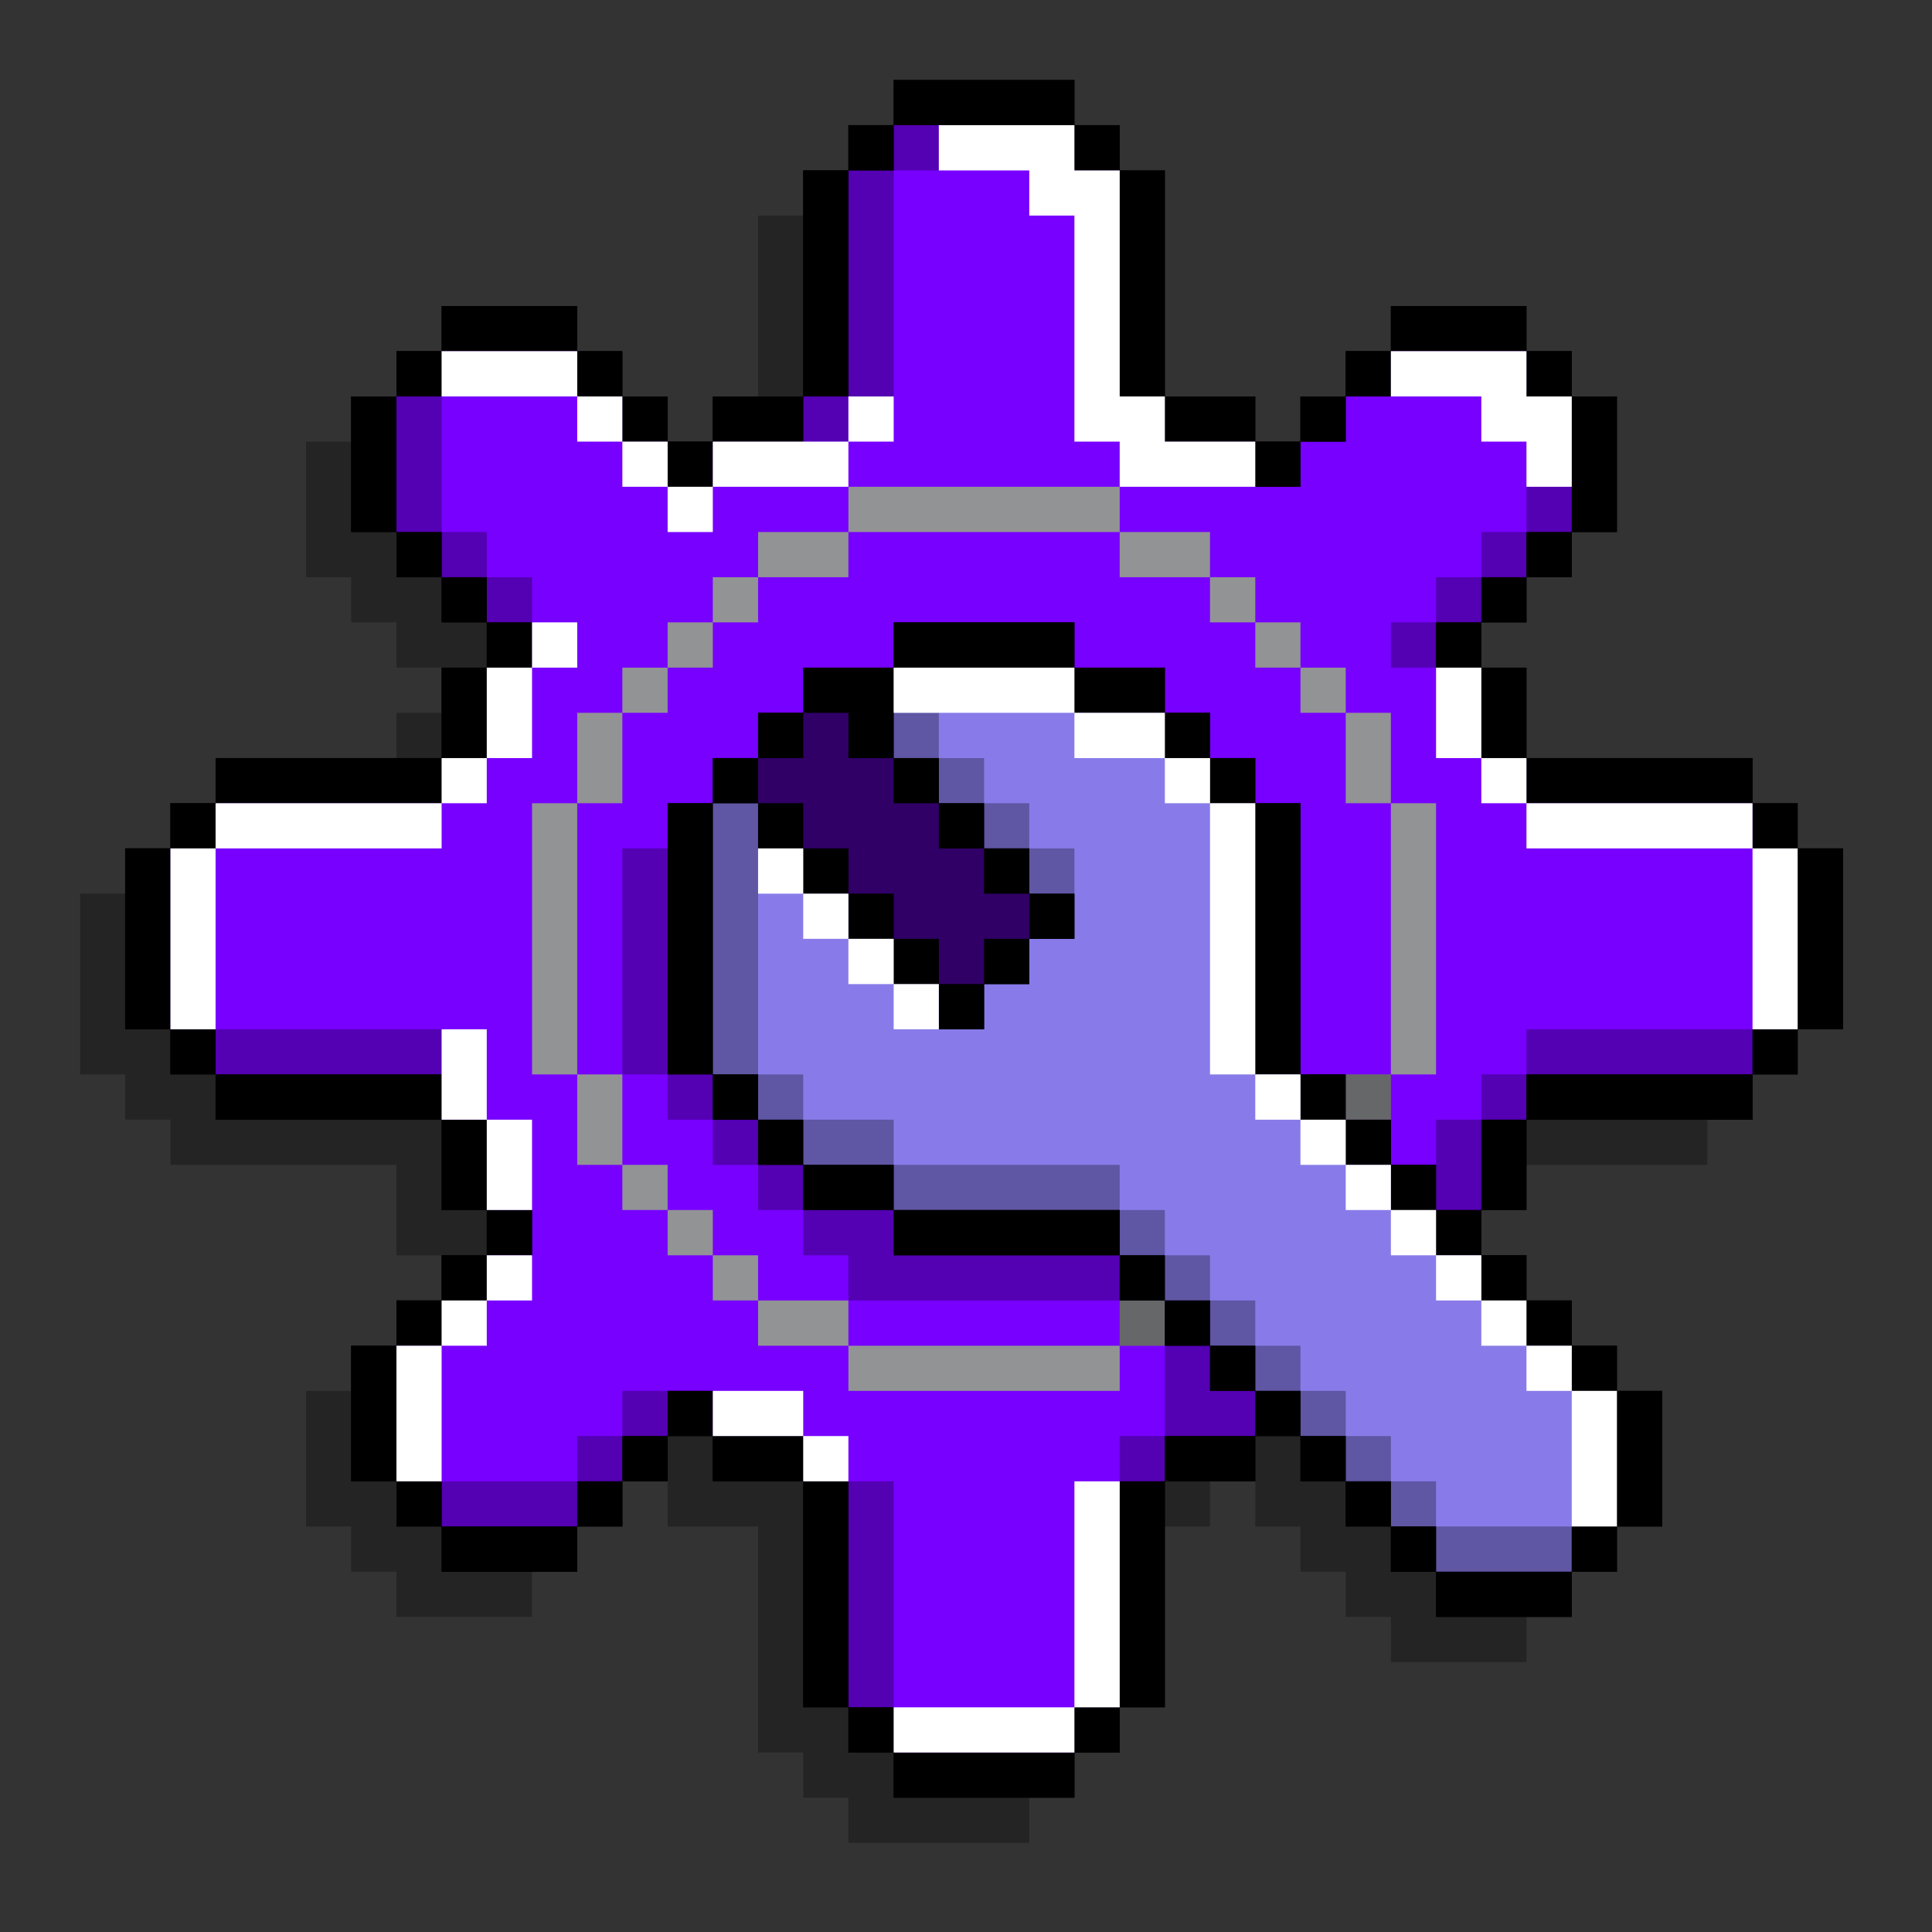 <svg xmlns="http://www.w3.org/2000/svg" xmlns:xlink="http://www.w3.org/1999/xlink" width="80" zoomAndPan="magnify" viewBox="0 0 60 60" height="80" preserveAspectRatio="xMidYMid meet" version="1.0"><rect x="0" y="0" width="60" height="60" fill="#333333" stroke="none"/><defs><filter x="0%" y="0%" width="100%" height="100%" id="e375575263"><feColorMatrix values="0 0 0 0 1 0 0 0 0 1 0 0 0 0 1 0 0 0 1 0" color-interpolation-filters="sRGB"/></filter><clipPath id="e5ccf5bf73"><path d="M 2.484 3 L 56 3 L 56 57.234 L 2.484 57.234 Z M 2.484 3 " clip-rule="nonzero"/></clipPath><mask id="be1b12f11b"><g filter="url(#e375575263)"><rect x="-6" width="72" fill="#000000" y="-6" height="72" fill-opacity="0.3"/></g></mask><clipPath id="29781aa84f"><path d="M 0.484 0.602 L 53.922 0.602 L 53.922 54.234 L 0.484 54.234 Z M 0.484 0.602 " clip-rule="nonzero"/></clipPath><clipPath id="1efd589852"><rect x="0" width="54" y="0" height="55"/></clipPath><clipPath id="74239b8c42"><path d="M 3 2.484 L 57.234 2.484 L 57.234 56 L 3 56 Z M 3 2.484 " clip-rule="nonzero"/></clipPath><clipPath id="1cb6634b52"><path d="M 3 2.484 L 57.234 2.484 L 57.234 56 L 3 56 Z M 3 2.484 " clip-rule="nonzero"/></clipPath><mask id="bf9b1e62b3"><g filter="url(#e375575263)"><rect x="-6" width="72" fill="#000000" y="-6" height="72" fill-opacity="0.3"/></g></mask><clipPath id="3bbe075d4a"><path d="M 0.48 0.602 L 48.719 0.602 L 48.719 50.281 L 0.48 50.281 Z M 0.48 0.602 " clip-rule="nonzero"/></clipPath><clipPath id="5cd85eab37"><rect x="0" width="49" y="0" height="51"/></clipPath><mask id="559e706489"><g filter="url(#e375575263)"><rect x="-6" width="72" fill="#000000" y="-6" height="72" fill-opacity="0.6"/></g></mask><clipPath id="4065943ef5"><path d="M 0.281 0.078 L 9 0.078 L 9 8.719 L 0.281 8.719 Z M 0.281 0.078 " clip-rule="nonzero"/></clipPath><clipPath id="de99c9ebeb"><rect x="0" width="10" y="0" height="9"/></clipPath></defs><g clip-path="url(#e5ccf5bf73)"><g mask="url(#be1b12f11b)"><g transform="matrix(1, 0, 0, 1, 2, 3)"><g clip-path="url(#1efd589852)"><g clip-path="url(#29781aa84f)"><path fill="#000000" d="M 52.426 24.754 L 52.426 23.348 L 51.023 23.348 L 51.023 21.945 L 44.004 21.945 L 44.004 19.137 L 42.598 19.137 L 42.598 17.734 L 44.004 17.734 L 44.004 16.328 L 45.406 16.328 L 45.406 14.926 L 46.812 14.926 L 46.812 10.715 L 45.406 10.715 L 45.406 9.312 L 44.004 9.312 L 44.004 7.906 L 39.793 7.906 L 39.793 9.312 L 38.387 9.312 L 38.387 10.715 L 36.984 10.715 L 36.984 12.117 L 35.578 12.117 L 35.578 10.715 L 32.773 10.715 L 32.773 3.695 L 31.367 3.695 L 31.367 2.293 L 29.965 2.293 L 29.965 0.887 L 24.348 0.887 L 24.348 2.293 L 22.945 2.293 L 22.945 3.695 L 21.543 3.695 L 21.543 10.715 L 18.734 10.715 L 18.734 12.117 L 17.328 12.117 L 17.328 10.715 L 15.926 10.715 L 15.926 9.312 L 14.523 9.312 L 14.523 7.906 L 10.312 7.906 L 10.312 9.312 L 8.906 9.312 L 8.906 10.715 L 7.504 10.715 L 7.504 14.926 L 8.906 14.926 L 8.906 16.328 L 10.312 16.328 L 10.312 17.734 L 11.715 17.734 L 11.715 19.137 L 10.312 19.137 L 10.312 21.945 L 3.293 21.945 L 3.293 23.348 L 1.887 23.348 L 1.887 24.754 L 0.484 24.754 L 0.484 30.367 L 1.887 30.367 L 1.887 31.773 L 3.293 31.773 L 3.293 33.176 L 10.312 33.176 L 10.312 35.984 L 11.715 35.984 L 11.715 37.387 L 10.312 37.387 L 10.312 38.793 L 8.906 38.793 L 8.906 40.195 L 7.504 40.195 L 7.504 44.406 L 8.906 44.406 L 8.906 45.812 L 10.312 45.812 L 10.312 47.215 L 14.523 47.215 L 14.523 45.812 L 15.926 45.812 L 15.926 44.406 L 17.328 44.406 L 17.328 43.004 L 18.734 43.004 L 18.734 44.406 L 21.543 44.406 L 21.543 51.426 L 22.945 51.426 L 22.945 52.828 L 24.348 52.828 L 24.348 54.234 L 29.965 54.234 L 29.965 52.828 L 31.367 52.828 L 31.367 51.426 L 32.773 51.426 L 32.773 44.406 L 35.578 44.406 L 35.578 43.004 L 36.984 43.004 L 36.984 44.406 L 38.387 44.406 L 38.387 45.812 L 39.793 45.812 L 39.793 47.215 L 41.195 47.215 L 41.195 48.617 L 45.406 48.617 L 45.406 47.215 L 46.812 47.215 L 46.812 45.812 L 48.215 45.812 L 48.215 41.598 L 46.812 41.598 L 46.812 40.195 L 45.406 40.195 L 45.406 38.793 L 44.004 38.793 L 44.004 37.387 L 42.598 37.387 L 42.598 35.984 L 44.004 35.984 L 44.004 33.176 L 51.023 33.176 L 51.023 31.773 L 52.426 31.773 L 52.426 30.367 L 53.828 30.367 L 53.828 24.754 Z M 52.426 24.754 " fill-opacity="1" fill-rule="nonzero"/></g></g></g></g></g><g clip-path="url(#74239b8c42)"><path fill="#000000" d="M 55.828 26.348 L 55.828 24.945 L 54.426 24.945 L 54.426 23.543 L 47.406 23.543 L 47.406 20.734 L 46.004 20.734 L 46.004 19.328 L 47.406 19.328 L 47.406 17.926 L 48.812 17.926 L 48.812 16.523 L 50.215 16.523 L 50.215 12.312 L 48.812 12.312 L 48.812 10.906 L 47.406 10.906 L 47.406 9.504 L 43.195 9.504 L 43.195 10.906 L 41.793 10.906 L 41.793 12.312 L 40.387 12.312 L 40.387 13.715 L 38.984 13.715 L 38.984 12.312 L 36.176 12.312 L 36.176 5.293 L 34.773 5.293 L 34.773 3.887 L 33.367 3.887 L 33.367 2.484 L 27.754 2.484 L 27.754 3.887 L 26.348 3.887 L 26.348 5.293 L 24.945 5.293 L 24.945 12.312 L 22.137 12.312 L 22.137 13.715 L 20.734 13.715 L 20.734 12.312 L 19.328 12.312 L 19.328 10.906 L 17.926 10.906 L 17.926 9.504 L 13.715 9.504 L 13.715 10.906 L 12.312 10.906 L 12.312 12.312 L 10.906 12.312 L 10.906 16.523 L 12.312 16.523 L 12.312 17.926 L 13.715 17.926 L 13.715 19.328 L 15.117 19.328 L 15.117 20.734 L 13.715 20.734 L 13.715 23.543 L 6.695 23.543 L 6.695 24.945 L 5.293 24.945 L 5.293 26.348 L 3.887 26.348 L 3.887 31.965 L 5.293 31.965 L 5.293 33.367 L 6.695 33.367 L 6.695 34.773 L 13.715 34.773 L 13.715 37.578 L 15.117 37.578 L 15.117 38.984 L 13.715 38.984 L 13.715 40.387 L 12.312 40.387 L 12.312 41.793 L 10.906 41.793 L 10.906 46.004 L 12.312 46.004 L 12.312 47.406 L 13.715 47.406 L 13.715 48.812 L 17.926 48.812 L 17.926 47.406 L 19.328 47.406 L 19.328 46.004 L 20.734 46.004 L 20.734 44.598 L 22.137 44.598 L 22.137 46.004 L 24.945 46.004 L 24.945 53.023 L 26.348 53.023 L 26.348 54.426 L 27.754 54.426 L 27.754 55.828 L 33.367 55.828 L 33.367 54.426 L 34.773 54.426 L 34.773 53.023 L 36.176 53.023 L 36.176 46.004 L 38.984 46.004 L 38.984 44.598 L 40.387 44.598 L 40.387 46.004 L 41.793 46.004 L 41.793 47.406 L 43.195 47.406 L 43.195 48.812 L 44.598 48.812 L 44.598 50.215 L 48.812 50.215 L 48.812 48.812 L 50.215 48.812 L 50.215 47.406 L 51.617 47.406 L 51.617 43.195 L 50.215 43.195 L 50.215 41.793 L 48.812 41.793 L 48.812 40.387 L 47.406 40.387 L 47.406 38.984 L 46.004 38.984 L 46.004 37.578 L 47.406 37.578 L 47.406 34.773 L 54.426 34.773 L 54.426 33.367 L 55.828 33.367 L 55.828 31.965 L 57.234 31.965 L 57.234 26.348 Z M 55.828 26.348 " fill-opacity="1" fill-rule="nonzero"/></g><path fill="#887be9" d="M 48.812 43.195 L 48.812 41.793 L 47.406 41.793 L 47.406 40.387 L 46.004 40.387 L 46.004 38.984 L 44.598 38.984 L 44.598 37.578 L 43.195 37.578 L 43.195 36.176 L 41.793 36.176 L 41.793 34.773 L 40.387 34.773 L 40.387 33.367 L 38.984 33.367 L 38.984 24.945 L 37.578 24.945 L 37.578 23.543 L 36.176 23.543 L 36.176 22.137 L 33.367 22.137 L 33.367 20.734 L 27.754 20.734 L 27.754 23.543 L 29.156 23.543 L 29.156 24.945 L 30.562 24.945 L 30.562 26.348 L 31.965 26.348 L 31.965 27.754 L 33.367 27.754 L 33.367 29.156 L 31.965 29.156 L 31.965 30.562 L 30.562 30.562 L 30.562 31.965 L 29.156 31.965 L 29.156 30.562 L 27.754 30.562 L 27.754 29.156 L 26.348 29.156 L 26.348 27.754 L 24.945 27.754 L 24.945 26.348 L 23.543 26.348 L 23.543 24.945 L 22.137 24.945 L 22.137 33.367 L 23.543 33.367 L 23.543 34.773 L 24.945 34.773 L 24.945 36.176 L 27.754 36.176 L 27.754 37.578 L 34.773 37.578 L 34.773 38.984 L 36.176 38.984 L 36.176 40.387 L 37.578 40.387 L 37.578 41.793 L 38.984 41.793 L 38.984 43.195 L 40.387 43.195 L 40.387 44.598 L 41.793 44.598 L 41.793 46.004 L 43.195 46.004 L 43.195 47.406 L 44.598 47.406 L 44.598 48.812 L 48.812 48.812 L 48.812 47.406 L 50.215 47.406 L 50.215 43.195 Z M 48.812 43.195 " fill-opacity="1" fill-rule="nonzero"/><path fill="#7700ff" d="M 31.965 27.754 L 31.965 29.156 L 30.562 29.156 L 30.562 30.562 L 29.156 30.562 L 29.156 29.156 L 27.754 29.156 L 27.754 27.754 L 26.348 27.754 L 26.348 26.348 L 24.945 26.348 L 24.945 24.945 L 23.543 24.945 L 23.543 23.543 L 24.945 23.543 L 24.945 22.137 L 26.348 22.137 L 26.348 23.543 L 27.754 23.543 L 27.754 24.945 L 29.156 24.945 L 29.156 26.348 L 30.562 26.348 L 30.562 27.754 Z M 31.965 27.754 " fill-opacity="1" fill-rule="nonzero"/><path fill="#7700ff" d="M 54.426 26.348 L 54.426 24.945 L 47.406 24.945 L 47.406 23.543 L 46.004 23.543 L 46.004 20.734 L 44.598 20.734 L 44.598 19.328 L 46.004 19.328 L 46.004 17.926 L 47.406 17.926 L 47.406 16.523 L 48.812 16.523 L 48.812 12.312 L 47.406 12.312 L 47.406 10.906 L 43.195 10.906 L 43.195 12.312 L 41.793 12.312 L 41.793 13.715 L 40.387 13.715 L 40.387 15.117 L 38.984 15.117 L 38.984 13.715 L 36.176 13.715 L 36.176 12.312 L 34.773 12.312 L 34.773 5.293 L 33.367 5.293 L 33.367 3.887 L 27.754 3.887 L 27.754 5.293 L 26.348 5.293 L 26.348 12.312 L 24.945 12.312 L 24.945 13.715 L 22.137 13.715 L 22.137 15.117 L 20.734 15.117 L 20.734 13.715 L 19.328 13.715 L 19.328 12.312 L 17.926 12.312 L 17.926 10.906 L 13.715 10.906 L 13.715 12.312 L 12.312 12.312 L 12.312 16.523 L 13.715 16.523 L 13.715 17.926 L 15.117 17.926 L 15.117 19.328 L 16.523 19.328 L 16.523 20.734 L 15.117 20.734 L 15.117 23.543 L 13.715 23.543 L 13.715 24.945 L 6.695 24.945 L 6.695 26.348 L 5.293 26.348 L 5.293 31.965 L 6.695 31.965 L 6.695 33.367 L 13.715 33.367 L 13.715 34.773 L 15.117 34.773 L 15.117 37.578 L 16.523 37.578 L 16.523 38.984 L 15.117 38.984 L 15.117 40.387 L 13.715 40.387 L 13.715 41.793 L 12.312 41.793 L 12.312 46.004 L 13.715 46.004 L 13.715 47.406 L 17.926 47.406 L 17.926 46.004 L 19.328 46.004 L 19.328 44.598 L 20.734 44.598 L 20.734 43.195 L 22.137 43.195 L 22.137 44.598 L 24.945 44.598 L 24.945 46.004 L 26.348 46.004 L 26.348 53.023 L 27.754 53.023 L 27.754 54.426 L 33.367 54.426 L 33.367 53.023 L 34.773 53.023 L 34.773 46.004 L 36.176 46.004 L 36.176 44.598 L 38.984 44.598 L 38.984 43.195 L 37.578 43.195 L 37.578 41.793 L 36.176 41.793 L 36.176 40.387 L 34.773 40.387 L 34.773 38.984 L 27.754 38.984 L 27.754 37.578 L 24.945 37.578 L 24.945 36.176 L 23.543 36.176 L 23.543 34.773 L 22.137 34.773 L 22.137 33.367 L 20.734 33.367 L 20.734 24.945 L 22.137 24.945 L 22.137 23.543 L 23.543 23.543 L 23.543 22.137 L 24.945 22.137 L 24.945 20.734 L 27.754 20.734 L 27.754 19.328 L 33.367 19.328 L 33.367 20.734 L 36.176 20.734 L 36.176 22.137 L 37.578 22.137 L 37.578 23.543 L 38.984 23.543 L 38.984 24.945 L 40.387 24.945 L 40.387 33.367 L 41.793 33.367 L 41.793 34.773 L 43.195 34.773 L 43.195 36.176 L 44.598 36.176 L 44.598 37.578 L 46.004 37.578 L 46.004 34.773 L 47.406 34.773 L 47.406 33.367 L 54.426 33.367 L 54.426 31.965 L 55.828 31.965 L 55.828 26.348 Z M 54.426 26.348 " fill-opacity="1" fill-rule="nonzero"/><path fill="#929394" d="M 44.598 24.945 L 44.598 33.367 L 43.195 33.367 L 43.195 24.945 Z M 41.793 34.773 L 43.195 34.773 L 43.195 33.367 L 41.793 33.367 Z M 43.195 22.137 L 41.793 22.137 L 41.793 24.945 L 43.195 24.945 Z M 40.387 20.734 L 40.387 22.137 L 41.793 22.137 L 41.793 20.734 Z M 38.984 19.328 L 38.984 20.734 L 40.387 20.734 L 40.387 19.328 Z M 37.578 17.926 L 37.578 19.328 L 38.984 19.328 L 38.984 17.926 Z M 36.176 16.523 L 34.773 16.523 L 34.773 17.926 L 37.578 17.926 L 37.578 16.523 Z M 36.176 40.387 L 34.773 40.387 L 34.773 41.793 L 36.176 41.793 Z M 33.367 15.117 L 26.348 15.117 L 26.348 16.523 L 34.773 16.523 L 34.773 15.117 Z M 27.754 43.195 L 34.773 43.195 L 34.773 41.793 L 26.348 41.793 L 26.348 43.195 Z M 24.945 41.793 L 26.348 41.793 L 26.348 40.387 L 23.543 40.387 L 23.543 41.793 Z M 23.543 16.523 L 23.543 17.926 L 26.348 17.926 L 26.348 16.523 Z M 23.543 40.387 L 23.543 38.984 L 22.137 38.984 L 22.137 40.387 Z M 22.137 19.328 L 23.543 19.328 L 23.543 17.926 L 22.137 17.926 Z M 22.137 38.984 L 22.137 37.578 L 20.734 37.578 L 20.734 38.984 Z M 20.734 20.734 L 22.137 20.734 L 22.137 19.328 L 20.734 19.328 Z M 20.734 37.578 L 20.734 36.176 L 19.328 36.176 L 19.328 37.578 Z M 19.328 22.137 L 20.734 22.137 L 20.734 20.734 L 19.328 20.734 Z M 17.926 36.176 L 19.328 36.176 L 19.328 33.367 L 17.926 33.367 Z M 17.926 23.543 L 17.926 24.945 L 19.328 24.945 L 19.328 22.137 L 17.926 22.137 Z M 16.523 26.348 L 16.523 33.367 L 17.926 33.367 L 17.926 24.945 L 16.523 24.945 Z M 16.523 26.348 " fill-opacity="1" fill-rule="nonzero"/><g clip-path="url(#1cb6634b52)"><path fill="#000000" d="M 57.234 26.348 L 57.234 31.965 L 55.828 31.965 L 55.828 26.348 Z M 50.215 43.195 L 50.215 41.793 L 48.812 41.793 L 48.812 43.195 Z M 48.812 41.793 L 48.812 40.387 L 47.406 40.387 L 47.406 41.793 Z M 48.812 24.945 L 54.426 24.945 L 54.426 23.543 L 47.406 23.543 L 47.406 24.945 Z M 47.406 17.926 L 48.812 17.926 L 48.812 16.523 L 47.406 16.523 Z M 48.812 12.312 L 48.812 10.906 L 47.406 10.906 L 47.406 12.312 Z M 47.406 40.387 L 47.406 38.984 L 46.004 38.984 L 46.004 40.387 Z M 46.004 36.176 L 46.004 37.578 L 47.406 37.578 L 47.406 34.773 L 46.004 34.773 Z M 46.004 23.543 L 47.406 23.543 L 47.406 20.734 L 46.004 20.734 Z M 46.004 19.328 L 47.406 19.328 L 47.406 17.926 L 46.004 17.926 Z M 44.598 38.984 L 46.004 38.984 L 46.004 37.578 L 44.598 37.578 Z M 44.598 20.734 L 46.004 20.734 L 46.004 19.328 L 44.598 19.328 Z M 43.195 47.406 L 43.195 48.812 L 44.598 48.812 L 44.598 47.406 Z M 41.793 46.004 L 41.793 47.406 L 43.195 47.406 L 43.195 46.004 Z M 43.195 10.906 L 41.793 10.906 L 41.793 12.312 L 43.195 12.312 Z M 40.387 44.598 L 40.387 46.004 L 41.793 46.004 L 41.793 44.598 Z M 41.793 12.312 L 40.387 12.312 L 40.387 13.715 L 41.793 13.715 Z M 38.984 43.195 L 38.984 44.598 L 40.387 44.598 L 40.387 43.195 Z M 38.984 27.754 L 38.984 33.367 L 40.387 33.367 L 40.387 24.945 L 38.984 24.945 Z M 38.984 24.945 L 38.984 23.543 L 37.578 23.543 L 37.578 24.945 Z M 36.176 44.598 L 36.176 46.004 L 38.984 46.004 L 38.984 44.598 Z M 37.578 23.543 L 37.578 22.137 L 36.176 22.137 L 36.176 23.543 Z M 34.773 47.406 L 34.773 53.023 L 36.176 53.023 L 36.176 46.004 L 34.773 46.004 Z M 34.773 8.098 L 34.773 12.312 L 36.176 12.312 L 36.176 5.293 L 34.773 5.293 Z M 34.773 22.137 L 36.176 22.137 L 36.176 20.734 L 33.367 20.734 L 33.367 22.137 Z M 30.562 54.426 L 27.754 54.426 L 27.754 55.828 L 33.367 55.828 L 33.367 54.426 Z M 30.562 20.734 L 33.367 20.734 L 33.367 19.328 L 27.754 19.328 L 27.754 20.734 Z M 26.348 36.176 L 24.945 36.176 L 24.945 37.578 L 27.754 37.578 L 27.754 36.176 Z M 26.348 50.215 L 26.348 46.004 L 24.945 46.004 L 24.945 53.023 L 26.348 53.023 Z M 26.348 10.906 L 26.348 5.293 L 24.945 5.293 L 24.945 12.312 L 26.348 12.312 Z M 23.543 44.598 L 22.137 44.598 L 22.137 46.004 L 24.945 46.004 L 24.945 44.598 Z M 23.543 34.773 L 23.543 36.176 L 24.945 36.176 L 24.945 34.773 Z M 24.945 22.137 L 23.543 22.137 L 23.543 23.543 L 24.945 23.543 Z M 22.137 33.367 L 22.137 34.773 L 23.543 34.773 L 23.543 33.367 Z M 23.543 23.543 L 22.137 23.543 L 22.137 24.945 L 23.543 24.945 Z M 20.734 43.195 L 20.734 44.598 L 22.137 44.598 L 22.137 43.195 Z M 22.137 30.562 L 22.137 24.945 L 20.734 24.945 L 20.734 33.367 L 22.137 33.367 Z M 19.328 46.004 L 20.734 46.004 L 20.734 44.598 L 19.328 44.598 Z M 20.734 13.715 L 20.734 12.312 L 19.328 12.312 L 19.328 13.715 Z M 17.926 47.406 L 19.328 47.406 L 19.328 46.004 L 17.926 46.004 Z M 19.328 12.312 L 19.328 10.906 L 17.926 10.906 L 17.926 12.312 Z M 16.523 37.578 L 15.117 37.578 L 15.117 38.984 L 16.523 38.984 Z M 16.523 19.328 L 15.117 19.328 L 15.117 20.734 L 16.523 20.734 Z M 15.117 38.984 L 13.715 38.984 L 13.715 40.387 L 15.117 40.387 Z M 15.117 34.773 L 13.715 34.773 L 13.715 37.578 L 15.117 37.578 Z M 15.117 22.137 L 15.117 20.734 L 13.715 20.734 L 13.715 23.543 L 15.117 23.543 Z M 13.715 17.926 L 13.715 19.328 L 15.117 19.328 L 15.117 17.926 Z M 12.312 46.004 L 12.312 47.406 L 13.715 47.406 L 13.715 46.004 Z M 13.715 40.387 L 12.312 40.387 L 12.312 41.793 L 13.715 41.793 Z M 12.312 33.367 L 6.695 33.367 L 6.695 34.773 L 13.715 34.773 L 13.715 33.367 Z M 12.312 16.523 L 12.312 17.926 L 13.715 17.926 L 13.715 16.523 Z M 13.715 10.906 L 12.312 10.906 L 12.312 12.312 L 13.715 12.312 Z M 9.504 24.945 L 13.715 24.945 L 13.715 23.543 L 6.695 23.543 L 6.695 24.945 Z M 12.312 13.715 L 12.312 12.312 L 10.906 12.312 L 10.906 16.523 L 12.312 16.523 Z M 16.523 10.906 L 17.926 10.906 L 17.926 9.504 L 13.715 9.504 L 13.715 10.906 Z M 22.137 15.117 L 22.137 13.715 L 20.734 13.715 L 20.734 15.117 Z M 34.773 5.293 L 34.773 3.887 L 33.367 3.887 L 33.367 5.293 Z M 37.578 13.715 L 38.984 13.715 L 38.984 12.312 L 36.176 12.312 L 36.176 13.715 Z M 30.562 3.887 L 33.367 3.887 L 33.367 2.484 L 27.754 2.484 L 27.754 3.887 Z M 27.754 3.887 L 26.348 3.887 L 26.348 5.293 L 27.754 5.293 Z M 24.945 13.715 L 24.945 12.312 L 22.137 12.312 L 22.137 13.715 Z M 48.812 15.117 L 48.812 16.523 L 50.215 16.523 L 50.215 12.312 L 48.812 12.312 Z M 55.828 26.348 L 55.828 24.945 L 54.426 24.945 L 54.426 26.348 Z M 46.004 10.906 L 47.406 10.906 L 47.406 9.504 L 43.195 9.504 L 43.195 10.906 Z M 40.387 15.117 L 40.387 13.715 L 38.984 13.715 L 38.984 15.117 Z M 29.156 31.965 L 30.562 31.965 L 30.562 30.562 L 29.156 30.562 Z M 30.562 30.562 L 31.965 30.562 L 31.965 29.156 L 30.562 29.156 Z M 26.348 23.543 L 27.754 23.543 L 27.754 20.734 L 24.945 20.734 L 24.945 22.137 L 26.348 22.137 Z M 34.773 38.984 L 34.773 40.387 L 36.176 40.387 L 36.176 38.984 Z M 30.562 26.348 L 30.562 24.945 L 29.156 24.945 L 29.156 26.348 Z M 29.156 24.945 L 29.156 23.543 L 27.754 23.543 L 27.754 24.945 Z M 31.965 27.754 L 31.965 26.348 L 30.562 26.348 L 30.562 27.754 Z M 36.176 40.387 L 36.176 41.793 L 37.578 41.793 L 37.578 40.387 Z M 33.367 37.578 L 27.754 37.578 L 27.754 38.984 L 34.773 38.984 L 34.773 37.578 Z M 50.215 46.004 L 50.215 47.406 L 51.617 47.406 L 51.617 43.195 L 50.215 43.195 Z M 51.617 33.367 L 47.406 33.367 L 47.406 34.773 L 54.426 34.773 L 54.426 33.367 Z M 37.578 41.793 L 37.578 43.195 L 38.984 43.195 L 38.984 41.793 Z M 54.426 33.367 L 55.828 33.367 L 55.828 31.965 L 54.426 31.965 Z M 46.004 48.812 L 44.598 48.812 L 44.598 50.215 L 48.812 50.215 L 48.812 48.812 Z M 48.812 48.812 L 50.215 48.812 L 50.215 47.406 L 48.812 47.406 Z M 41.793 34.773 L 41.793 33.367 L 40.387 33.367 L 40.387 34.773 Z M 15.117 47.406 L 13.715 47.406 L 13.715 48.812 L 17.926 48.812 L 17.926 47.406 Z M 27.754 29.156 L 27.754 30.562 L 29.156 30.562 L 29.156 29.156 Z M 33.367 54.426 L 34.773 54.426 L 34.773 53.023 L 33.367 53.023 Z M 26.348 53.023 L 26.348 54.426 L 27.754 54.426 L 27.754 53.023 Z M 5.293 31.965 L 5.293 33.367 L 6.695 33.367 L 6.695 31.965 Z M 12.312 43.195 L 12.312 41.793 L 10.906 41.793 L 10.906 46.004 L 12.312 46.004 Z M 44.598 37.578 L 44.598 36.176 L 43.195 36.176 L 43.195 37.578 Z M 23.543 24.945 L 23.543 26.348 L 24.945 26.348 L 24.945 24.945 Z M 24.945 26.348 L 24.945 27.754 L 26.348 27.754 L 26.348 26.348 Z M 26.348 27.754 L 26.348 29.156 L 27.754 29.156 L 27.754 27.754 Z M 33.367 29.156 L 33.367 27.754 L 31.965 27.754 L 31.965 29.156 Z M 43.195 36.176 L 43.195 34.773 L 41.793 34.773 L 41.793 36.176 Z M 6.695 24.945 L 5.293 24.945 L 5.293 26.348 L 6.695 26.348 Z M 5.293 29.156 L 5.293 26.348 L 3.887 26.348 L 3.887 31.965 L 5.293 31.965 Z M 5.293 29.156 " fill-opacity="1" fill-rule="nonzero"/></g><g mask="url(#bf9b1e62b3)"><g transform="matrix(1, 0, 0, 1, 6, 3)"><g clip-path="url(#5cd85eab37)"><g clip-path="url(#3bbe075d4a)"><path fill="#000000" d="M 41.406 44.406 L 42.812 44.406 L 42.812 45.812 L 38.598 45.812 L 38.598 44.406 Z M 37.195 43.004 L 37.195 44.406 L 38.598 44.406 L 38.598 43.004 Z M 35.793 41.598 L 35.793 43.004 L 37.195 43.004 L 37.195 41.598 Z M 34.387 40.195 L 34.387 41.598 L 35.793 41.598 L 35.793 40.195 Z M 32.984 38.793 L 32.984 40.195 L 34.387 40.195 L 34.387 38.793 Z M 32.984 38.793 L 32.984 37.387 L 31.578 37.387 L 31.578 38.793 Z M 31.578 37.387 L 31.578 35.984 L 30.176 35.984 L 30.176 37.387 Z M 30.176 35.984 L 30.176 34.578 L 28.773 34.578 L 28.773 35.984 Z M 27.367 24.754 L 27.367 23.348 L 25.965 23.348 L 25.965 24.754 Z M 25.965 23.348 L 25.965 21.945 L 24.562 21.945 L 24.562 23.348 Z M 23.156 20.543 L 23.156 21.945 L 24.562 21.945 L 24.562 20.543 Z M 23.156 34.578 L 28.773 34.578 L 28.773 33.176 L 21.754 33.176 L 21.754 34.578 Z M 21.754 19.137 L 21.754 20.543 L 23.156 20.543 L 23.156 19.137 Z M 20.348 33.176 L 21.754 33.176 L 21.754 31.773 L 18.945 31.773 L 18.945 33.176 Z M 18.945 31.773 L 18.945 30.367 L 17.543 30.367 L 17.543 31.773 Z M 17.543 28.965 L 17.543 21.945 L 16.137 21.945 L 16.137 30.367 L 17.543 30.367 Z M 47.023 28.965 L 41.406 28.965 L 41.406 30.367 L 48.426 30.367 L 48.426 28.965 Z M 42.812 12.117 L 41.406 12.117 L 41.406 13.523 L 42.812 13.523 Z M 40.004 31.773 L 41.406 31.773 L 41.406 30.367 L 40.004 30.367 Z M 41.406 13.523 L 40.004 13.523 L 40.004 14.926 L 41.406 14.926 Z M 38.598 33.176 L 38.598 34.578 L 40.004 34.578 L 40.004 31.773 L 38.598 31.773 Z M 40.004 14.926 L 38.598 14.926 L 38.598 16.328 L 40.004 16.328 Z M 38.598 16.328 L 37.195 16.328 L 37.195 17.734 L 38.598 17.734 Z M 37.195 30.367 L 35.793 30.367 L 35.793 31.773 L 37.195 31.773 Z M 31.578 38.793 L 30.176 38.793 L 30.176 41.598 L 32.984 41.598 L 32.984 40.195 L 31.578 40.195 Z M 28.773 43.004 L 30.176 43.004 L 30.176 41.598 L 28.773 41.598 Z M 28.773 37.387 L 28.773 38.793 L 30.176 38.793 L 30.176 37.387 Z M 27.367 35.984 L 21.754 35.984 L 21.754 34.578 L 18.945 34.578 L 18.945 35.984 L 20.348 35.984 L 20.348 37.387 L 28.773 37.387 L 28.773 35.984 Z M 23.156 0.887 L 21.754 0.887 L 21.754 2.293 L 23.156 2.293 Z M 20.348 44.406 L 20.348 50.023 L 21.754 50.023 L 21.754 43.004 L 20.348 43.004 Z M 21.754 7.906 L 21.754 2.293 L 20.348 2.293 L 20.348 9.312 L 21.754 9.312 Z M 20.348 9.312 L 18.945 9.312 L 18.945 10.715 L 20.348 10.715 Z M 17.543 33.176 L 17.543 34.578 L 18.945 34.578 L 18.945 33.176 Z M 16.137 31.773 L 16.137 33.176 L 17.543 33.176 L 17.543 31.773 Z M 14.734 30.367 L 14.734 31.773 L 16.137 31.773 L 16.137 30.367 Z M 13.328 41.598 L 14.734 41.598 L 14.734 40.195 L 13.328 40.195 Z M 14.734 27.562 L 14.734 23.348 L 13.328 23.348 L 13.328 30.367 L 14.734 30.367 Z M 11.926 43.004 L 13.328 43.004 L 13.328 41.598 L 11.926 41.598 Z M 9.117 43.004 L 7.715 43.004 L 7.715 44.406 L 11.926 44.406 L 11.926 43.004 Z M 10.523 16.328 L 10.523 14.926 L 9.117 14.926 L 9.117 16.328 Z M 9.117 14.926 L 9.117 13.523 L 7.715 13.523 L 7.715 14.926 Z M 7.715 28.965 L 0.695 28.965 L 0.695 30.367 L 7.715 30.367 Z M 7.715 12.117 L 7.715 9.312 L 6.312 9.312 L 6.312 13.523 L 7.715 13.523 Z M 7.715 12.117 " fill-opacity="1" fill-rule="nonzero"/></g></g></g></g><path fill="#ffffff" d="M 55.828 26.348 L 55.828 31.965 L 54.426 31.965 L 54.426 26.348 Z M 53.023 24.945 L 47.406 24.945 L 47.406 26.348 L 54.426 26.348 L 54.426 24.945 Z M 48.812 44.598 L 48.812 47.406 L 50.215 47.406 L 50.215 43.195 L 48.812 43.195 Z M 47.406 41.793 L 47.406 43.195 L 48.812 43.195 L 48.812 41.793 Z M 46.004 40.387 L 46.004 41.793 L 47.406 41.793 L 47.406 40.387 Z M 46.004 23.543 L 46.004 24.945 L 47.406 24.945 L 47.406 23.543 Z M 44.598 38.984 L 44.598 40.387 L 46.004 40.387 L 46.004 38.984 Z M 46.004 20.734 L 44.598 20.734 L 44.598 23.543 L 46.004 23.543 Z M 46.004 12.312 L 46.004 13.715 L 47.406 13.715 L 47.406 15.117 L 48.812 15.117 L 48.812 12.312 L 47.406 12.312 L 47.406 10.906 L 43.195 10.906 L 43.195 12.312 Z M 43.195 37.578 L 43.195 38.984 L 44.598 38.984 L 44.598 37.578 Z M 41.793 36.176 L 41.793 37.578 L 43.195 37.578 L 43.195 36.176 Z M 40.387 34.773 L 40.387 36.176 L 41.793 36.176 L 41.793 34.773 Z M 38.984 33.367 L 38.984 34.773 L 40.387 34.773 L 40.387 33.367 Z M 38.984 30.562 L 38.984 24.945 L 37.578 24.945 L 37.578 33.367 L 38.984 33.367 Z M 36.176 23.543 L 36.176 24.945 L 37.578 24.945 L 37.578 23.543 Z M 34.773 22.137 L 33.367 22.137 L 33.367 23.543 L 36.176 23.543 L 36.176 22.137 Z M 33.367 47.406 L 33.367 53.023 L 34.773 53.023 L 34.773 46.004 L 33.367 46.004 Z M 31.965 20.734 L 27.754 20.734 L 27.754 22.137 L 33.367 22.137 L 33.367 20.734 Z M 30.562 53.023 L 27.754 53.023 L 27.754 54.426 L 33.367 54.426 L 33.367 53.023 Z M 31.965 5.293 L 31.965 6.695 L 33.367 6.695 L 33.367 13.715 L 34.773 13.715 L 34.773 15.117 L 38.984 15.117 L 38.984 13.715 L 36.176 13.715 L 36.176 12.312 L 34.773 12.312 L 34.773 5.293 L 33.367 5.293 L 33.367 3.887 L 29.156 3.887 L 29.156 5.293 Z M 29.156 31.965 L 29.156 30.562 L 27.754 30.562 L 27.754 31.965 Z M 27.754 30.562 L 27.754 29.156 L 26.348 29.156 L 26.348 30.562 Z M 27.754 12.312 L 26.348 12.312 L 26.348 13.715 L 27.754 13.715 Z M 24.945 46.004 L 26.348 46.004 L 26.348 44.598 L 24.945 44.598 Z M 24.945 27.754 L 24.945 29.156 L 26.348 29.156 L 26.348 27.754 Z M 23.543 43.195 L 22.137 43.195 L 22.137 44.598 L 24.945 44.598 L 24.945 43.195 Z M 23.543 26.348 L 23.543 27.754 L 24.945 27.754 L 24.945 26.348 Z M 24.945 15.117 L 26.348 15.117 L 26.348 13.715 L 22.137 13.715 L 22.137 15.117 Z M 22.137 16.523 L 22.137 15.117 L 20.734 15.117 L 20.734 16.523 Z M 19.328 13.715 L 19.328 15.117 L 20.734 15.117 L 20.734 13.715 Z M 17.926 12.312 L 17.926 13.715 L 19.328 13.715 L 19.328 12.312 Z M 16.523 20.734 L 17.926 20.734 L 17.926 19.328 L 16.523 19.328 Z M 16.523 10.906 L 13.715 10.906 L 13.715 12.312 L 17.926 12.312 L 17.926 10.906 Z M 15.117 40.387 L 16.523 40.387 L 16.523 38.984 L 15.117 38.984 Z M 15.117 36.176 L 15.117 37.578 L 16.523 37.578 L 16.523 34.773 L 15.117 34.773 Z M 15.117 22.137 L 15.117 23.543 L 16.523 23.543 L 16.523 20.734 L 15.117 20.734 Z M 13.715 41.793 L 15.117 41.793 L 15.117 40.387 L 13.715 40.387 Z M 15.117 31.965 L 13.715 31.965 L 13.715 34.773 L 15.117 34.773 Z M 13.715 24.945 L 15.117 24.945 L 15.117 23.543 L 13.715 23.543 Z M 12.312 43.195 L 12.312 46.004 L 13.715 46.004 L 13.715 41.793 L 12.312 41.793 Z M 10.906 24.945 L 6.695 24.945 L 6.695 26.348 L 13.715 26.348 L 13.715 24.945 Z M 5.293 27.754 L 5.293 31.965 L 6.695 31.965 L 6.695 26.348 L 5.293 26.348 Z M 5.293 27.754 " fill-opacity="1" fill-rule="nonzero"/><g mask="url(#559e706489)"><g transform="matrix(1, 0, 0, 1, 23, 22)"><g clip-path="url(#de99c9ebeb)"><g clip-path="url(#4065943ef5)"><path fill="#000000" d="M 8.965 5.754 L 8.965 7.156 L 7.562 7.156 L 7.562 8.562 L 6.156 8.562 L 6.156 7.156 L 4.754 7.156 L 4.754 5.754 L 3.348 5.754 L 3.348 4.348 L 1.945 4.348 L 1.945 2.945 L 0.543 2.945 L 0.543 1.543 L 1.945 1.543 L 1.945 0.137 L 3.348 0.137 L 3.348 1.543 L 4.754 1.543 L 4.754 2.945 L 6.156 2.945 L 6.156 4.348 L 7.562 4.348 L 7.562 5.754 Z M 8.965 5.754 " fill-opacity="1" fill-rule="nonzero"/></g></g></g></g></svg>